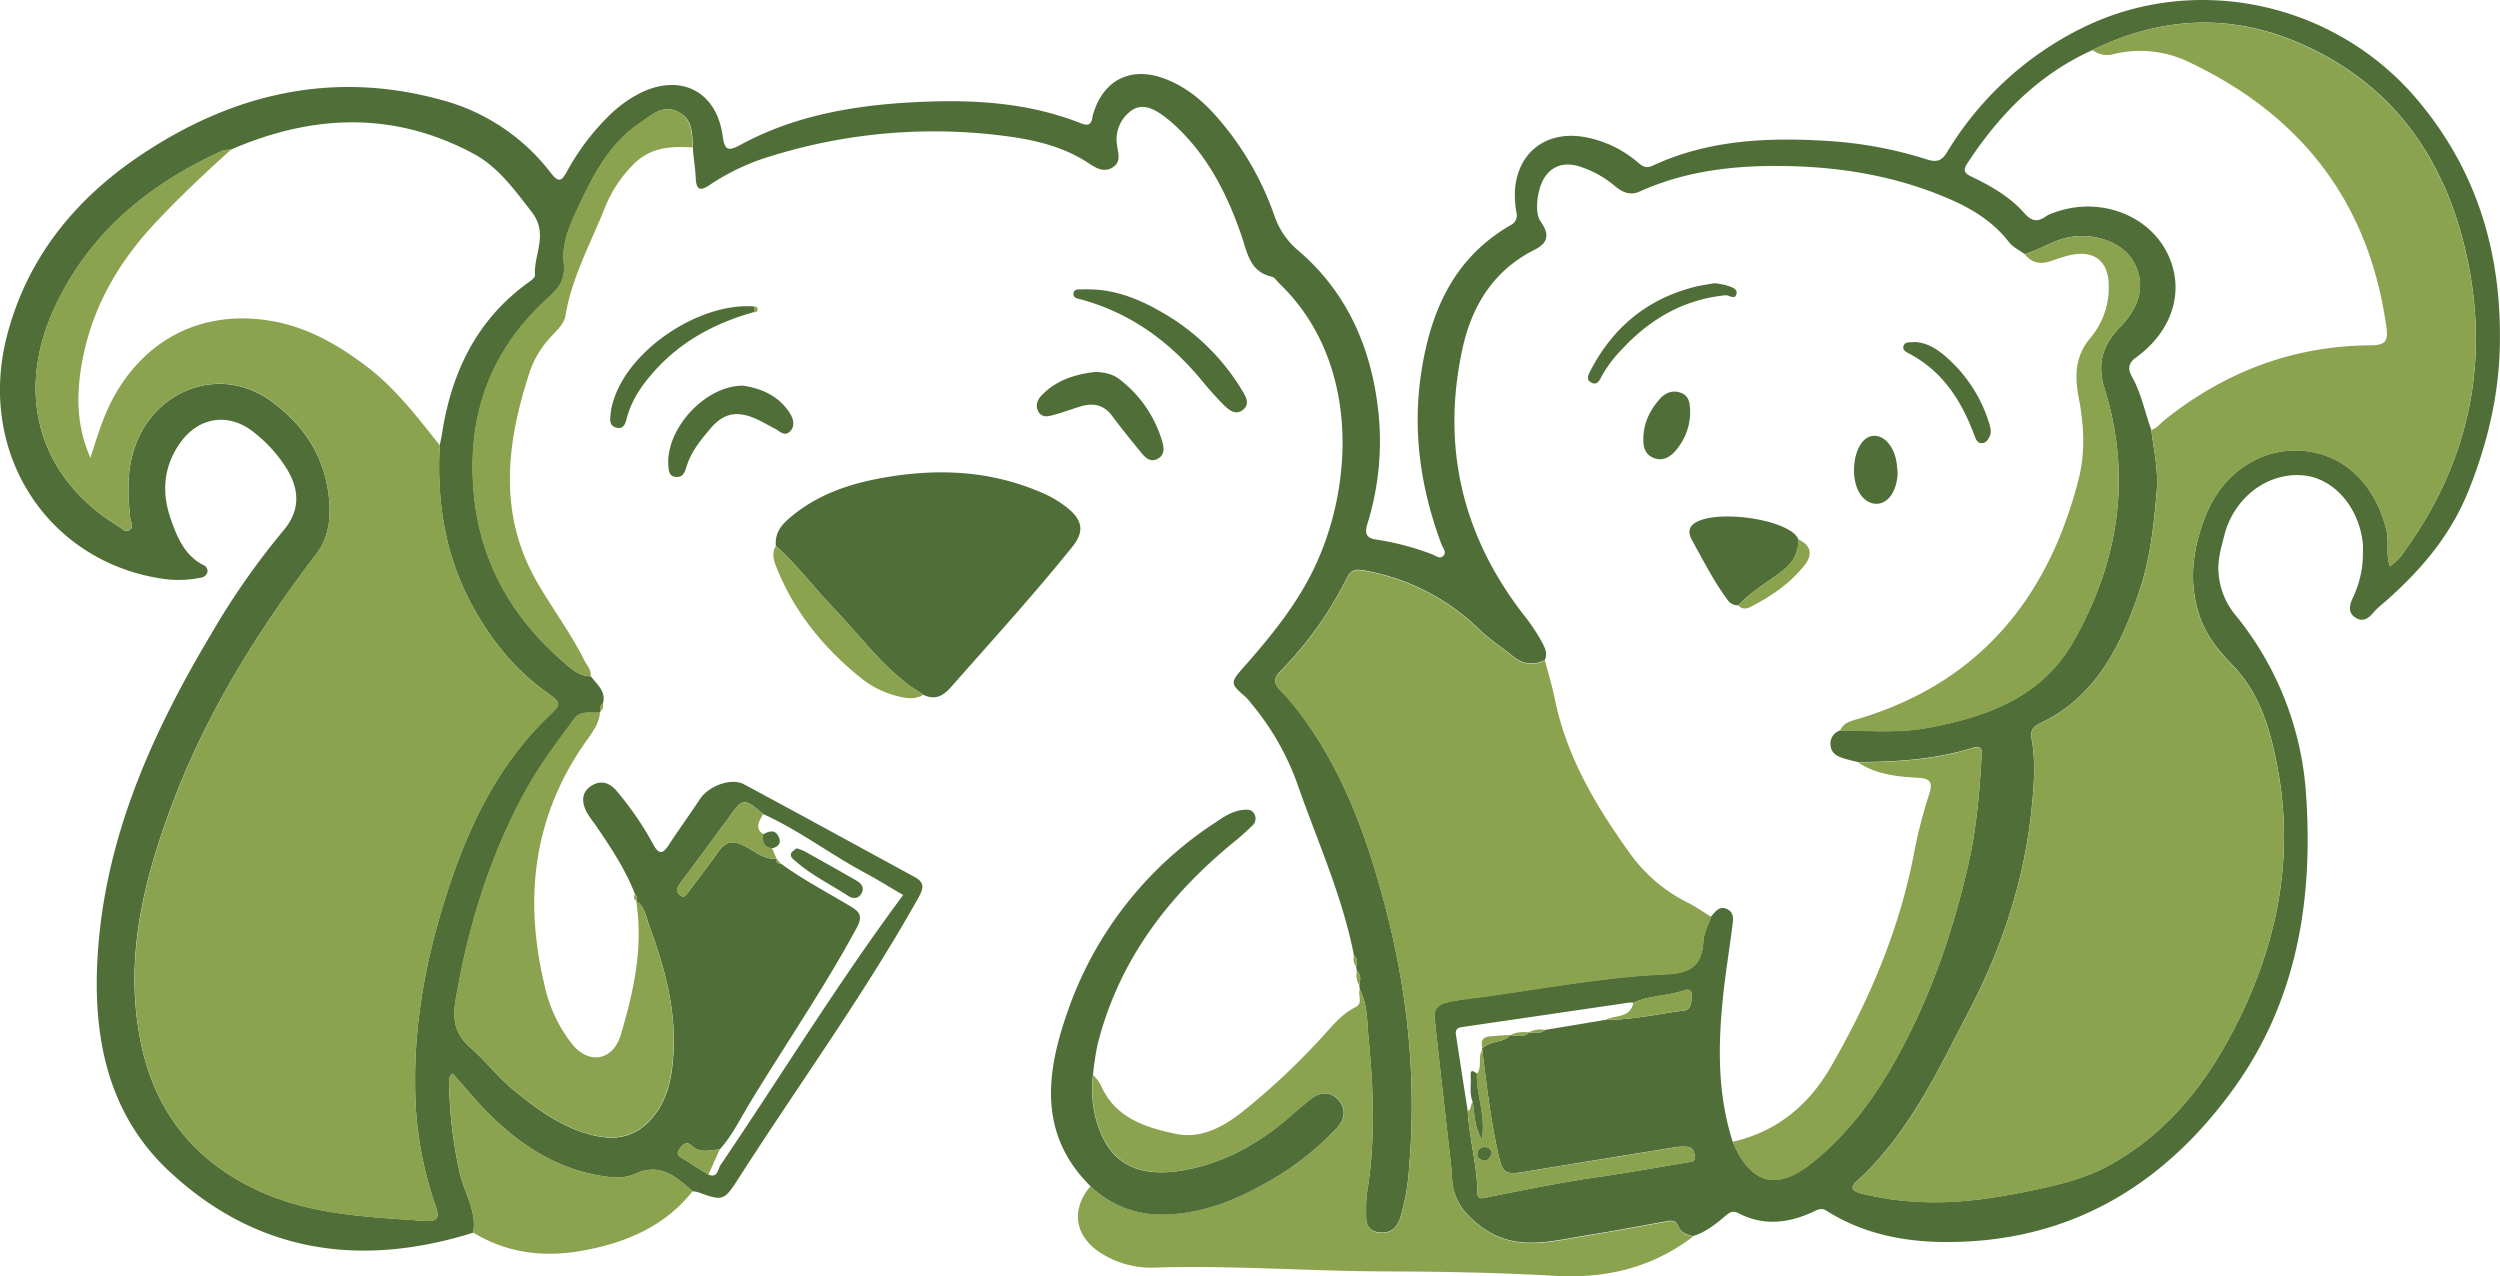 <svg id="Layer_23" data-name="Layer 23" xmlns="http://www.w3.org/2000/svg" viewBox="0 0 728.01 371.58"><defs><style>.cls-1{fill:#506f38;}.cls-2{fill:#8ba24f;}</style></defs><title>Friends</title><g id="thSJtP.tif"><path class="cls-1" d="M169.83,479.16c-33.05,10.37-63.47,5.86-89-18.29C63.29,444.22,59,422,60.43,398.59c2.09-34.33,15.74-64.72,33.05-93.72a217.37,217.37,0,0,1,21-30.1c4.79-5.62,4.91-11.51,1.16-17.82A40.34,40.34,0,0,0,105.79,246c-7.16-5.67-15.81-4.44-21.19,3-4.95,6.81-5.61,14.45-2.93,22.19,1.85,5.3,4,10.7,9.52,13.56a1.88,1.88,0,0,1,1.2,2.17,2.34,2.34,0,0,1-2,1.53,32.15,32.15,0,0,1-11.57.22C45.47,283.42,25.34,251.82,34,218.11c5.84-22.68,19.75-39.77,38.75-52.57,26.76-18,56-25,87.79-16.23a59.15,59.15,0,0,1,31.88,21.28c2.37,3.09,3.23,2.19,4.73-.54A68.83,68.83,0,0,1,209.25,154a36.27,36.27,0,0,1,9-6.6c11.76-5.94,22.34-.74,24.17,12.25.61,4.33,1.47,4.76,5.31,2.68,15-8.13,31.47-11.19,48.26-12.23,17.22-1.06,34.37-.47,50.74,6,2.08.83,3.1.45,3.39-1.77a8.58,8.58,0,0,1,.34-1.3c3-9.6,10.91-13.5,20.44-10,6.5,2.37,11.58,6.69,16,11.87a86.81,86.81,0,0,1,16.23,28.18,22.82,22.82,0,0,0,7.12,10.25C424,205.19,431,220.76,433.21,238.6a80.93,80.93,0,0,1-3,34.1c-.94,3.11-.24,4.29,2.86,4.68a78.54,78.54,0,0,1,16,4.26c1,.36,2.26,1.54,3.25.42s-.14-2.24-.54-3.3c-6.09-16.25-8.53-33-5.89-50.18,2.72-17.77,9.5-33.31,26-42.8a3.12,3.12,0,0,0,1.7-3.66,31.78,31.78,0,0,1-.45-6.22c.63-11.1,8.86-17.59,19.83-15.86a32.69,32.69,0,0,1,16,7.48c1.35,1.12,2.35,1.84,4.29.94,15.92-7.41,32.84-8.27,50-7.26a119.27,119.27,0,0,1,29.86,5.43c3.09,1,4.45.28,6-2.31a95.08,95.08,0,0,1,38.66-35.69c32.93-16.63,73.88-8,98,20.44,17.73,20.91,24.77,45.14,24.18,72-.32,14.48-3.64,28.3-9,41.77s-14.22,23.69-24.8,32.93a24.36,24.36,0,0,0-2.92,2.72c-1.48,1.8-3.14,3-5.35,1.57s-1.72-3.68-.8-5.63a29.81,29.81,0,0,0,3-12.52c0-1,.05-2.09,0-3.13-1-10.9-8.63-19.53-17.71-20.17-10.34-.73-19.78,6.61-22.61,17.34-1,3.91-2.17,7.7-1.65,11.84a21.47,21.47,0,0,0,4.7,11.34,92,92,0,0,1,20.69,52.08c2.2,31-2.6,60.65-21.34,86.4-20.65,28.38-48.25,44.56-84.09,44.28-12-.1-23.75-2.49-34.17-9.09-1.5-.95-2.49-.38-3.68.19-7.25,3.41-14.58,4.35-22,.5-1.75-.91-2.69-.12-3.9.9-2.83,2.38-5.72,4.69-9.35,5.79-1.8-.4-3.48-1-4.23-2.9-.62-1.57-1.78-1.75-3.27-1.48-7.72,1.4-15.43,2.87-23.18,4.1-10.95,1.73-21.78,5.2-32.12-3.37-4.21-3.49-6.56-6.88-7.23-11.9-.22-1.62-.21-3.27-.39-4.9-1.61-14.44-3.29-28.88-4.84-43.33-.27-2.46,1.37-3.84,3.66-4.33,1.89-.4,3.8-.71,5.71-1,19.45-2.42,38.73-6.35,58.33-7.21,6.93-.3,10.19-2.66,10.59-9.56.14-2.44,1.47-4.81,2.26-7.21,1.28-1.44,2.47-3.29,4.8-2.08,2,1.05,1.62,3.08,1.41,4.8-1,7.84-2.33,15.64-3,23.5-1.2,13.25-1.06,26.45,3.07,39.31,5.18,12.19,12.55,14.52,22.85,6.4,11-8.69,19.09-19.93,25.75-32.25,9.35-17.29,15.65-35.68,20-54.76,2.33-10.14,3.25-20.52,3.84-30.9.09-1.55.74-4.13-2.52-3.13-10.92,3.37-22.16,4.13-33.5,4.13-1.29-.33-2.6-.6-3.87-1-1.88-.59-3.72-1.32-4-3.64a4,4,0,0,1,2.74-4.55c8.48,0,17,.8,25.42-.76,17.48-3.23,33.53-9,42.83-25.68C649,283.41,652.8,259,644.86,233.41c-2.35-7.54-.38-12.91,4.54-18,6-6.2,7.43-12.65,3.88-19-3.18-5.65-11.33-8.49-18.79-7.1-4.66.87-8.46,3.67-12.92,4.88-1.54-1.14-3.43-2-4.55-3.47-4.62-6-10.83-9.76-17.62-12.68-14.3-6.15-29.36-8.92-44.83-9.41s-30.73.87-45.1,7.36c-2.68,1.21-4.93.27-7-1.43a30.31,30.31,0,0,0-10.91-6c-3.75-1-7.14-.36-9.55,3s-3.24,10.5-1.42,13.07c2.66,3.75,2.36,6.26-1.7,8.3-12.1,6.08-18.37,16.51-21.07,29.08-6.05,28.2-.06,53.88,17.53,76.78a58.93,58.93,0,0,1,5.74,8.53c.85,1.62,1.64,3.22.77,5.08a8,8,0,0,1-9.16-1c-3.25-2.61-6.79-4.9-9.78-7.77a63.86,63.86,0,0,0-33.61-17.3c-2.54-.46-3.9-.26-5.18,2.32a106.34,106.34,0,0,1-19.35,27.09c-1.69,1.74-2.08,3.32-.06,5.33a66.68,66.68,0,0,1,6.32,7.5c12.19,16.47,19,35.37,24.16,54.89,6.66,25.05,9.37,50.55,7.15,76.44a64.09,64.09,0,0,1-2.58,14.9c-1,3.06-3,4.78-6.4,4.24s-3.65-3-3.54-5.75A39.93,39.93,0,0,1,430,468c2.56-15.11,2-30.28.53-45.41-.47-4.75-.26-9.79-2.56-14.29-.05-.42-.1-.84-.16-1.26.33-1.46.63-2.91-.68-4.1-.08-.43-.15-.86-.23-1.3.36-1.17.45-2.29-.62-3.19-3.4-17.54-10.88-33.75-16.67-50.5a77,77,0,0,0-13.44-23.12,12.55,12.55,0,0,0-1.47-1.69c-4.35-3.76-4.56-4.08-.75-8.4,7.55-8.53,14.8-17.36,19.94-27.47,12.55-24.68,14.31-61.75-9.25-84.42-.76-.73-1.43-1.87-2.31-2.07-6.35-1.44-7.06-6.83-8.74-11.75-4.09-12-9.69-23.13-19.1-32a39.29,39.29,0,0,0-3.78-3.16c-2.77-2-6-3.65-9.1-1.55a10.28,10.28,0,0,0-4.32,10.18c.32,2.42,1.27,4.83-1.25,6.44s-4.84.26-7-1.19c-8.36-5.54-18-7.26-27.6-8.33a160.13,160.13,0,0,0-65,6.27,65.63,65.63,0,0,0-17.76,8.37c-2.32,1.56-3.92,2-4.08-2-.12-2.92-.69-5.89-.82-8.86-.2-4,0-8.36-4.37-10.47s-7.47.9-10.62,3c-8.29,5.43-13.12,13.72-17.21,22.35-2.79,5.88-6.08,12.18-5.37,18.65.56,5.05-1.55,7.49-4.54,10.19-16.16,14.64-23.24,32.73-21.86,54.55,1.35,21.22,10.68,38.06,26.48,51.69,2.19,1.89,4.51,4,7.79,4,1.75,2.39,4.48,4.34,3.5,7.93a1.85,1.85,0,0,0-.68,2.27l-.12.31c-2.54.46-5.53-.8-7.49,1.84-5.05,6.82-10.17,13.6-14.27,21.07-10.41,19-16.65,39.41-20.3,60.69-.92,5.36-.5,9.85,4.17,13.9,4.46,3.86,8.07,8.71,12.71,12.49,7.33,6,14.88,11.51,24.4,13.42,5.75,1.15,10.85.06,15.12-4.43,5.32-5.59,6.59-12.56,7-19.74.77-12.89-2.62-25.09-7-37-.95-2.56-1.27-5.57-3.83-7.34l0,.05a1.56,1.56,0,0,0-.35-1.94c-2.85-7.46-7.29-14-11.75-20.55a34.88,34.88,0,0,1-2.29-3.31c-1.45-2.76-1.74-5.66,1.07-7.62s5.5-1.16,7.58,1.32a91.47,91.47,0,0,1,10.63,15.49c1.78,3.34,2.92,2.79,4.67.1,2.91-4.47,6.07-8.77,9-13.24,2.42-3.7,9-6.29,12.78-4.28,16.62,8.91,33.15,18,49.71,27,3,1.62,2.65,3.29,1.07,6.11-15.89,28.34-35,54.59-52.5,81.91-4,6.25-4.55,6.42-11.49,3.81a7.71,7.71,0,0,0-1.74-.28c-4.82-4.29-9.53-8.47-16.84-5.05-2.78,1.3-6,1.12-9.22.64-13.12-2-23.63-8.7-32.84-17.76-3.86-3.81-7.3-8.05-10.95-12.11-1.54,1.2-1,2.66-1,3.89a124.33,124.33,0,0,0,3,24.74C167.1,467.37,170.88,472.73,169.83,479.16Zm307.41-58.33c1.62.21,3.24.47,4.65-.7l17.57-2.92c7.75,0,15.31-1.72,22.95-2.74,2.21-.3,2.06-2.67,2.29-4.35.19-1.38-1-1.94-2.07-1.56-4.88,1.72-10.23,1.49-15,3.68a3.45,3.45,0,0,0-.88-.12l-49.09,7.19c-1.27.19-1.9.82-1.7,2.08q1.69,11.16,3.44,22.31c.46,8,2.74,15.79,2.84,23.85,0,2.15,1.48,1.57,2.88,1.29,10.76-2.15,21.52-4.35,32.39-5.91,8.66-1.25,17.27-2.81,25.91-4.24,1-.17,2.32-.14,2.14-1.65-.16-1.33-.59-2.75-2.27-2.88a14.62,14.62,0,0,0-3.56.15q-22,3.54-43.9,7.15c-5.47.89-6.27.43-7.52-5.16-2.23-10-3.41-20.17-4.67-30.33a.38.38,0,0,1,.05-.5c2.25-2.29,6-1.43,8.17-3.88l0,.06c1.9.21,3.86.76,5.48-.85Zm-219-50.45c-.36,1.15.46,1.24,1.24,1.38,6.37,4.63,13.35,8.28,20.09,12.32,2.52,1.51,3.88,2.68,1.95,6.24-9.52,17.62-20.87,34.11-31.24,51.2-2.76,4.55-5.08,9.41-8.69,13.41-2.85.12-5.73,1.35-8.36-1.22-1.43-1.41-2.81.17-3.57,1.42-.91,1.48.49,2,1.49,2.64,2.39,1.48,4.76,3,7.14,4.49,2.74,1.12,2.72-1.59,3.51-2.75C259.51,433.38,276,406.42,295,380.84c-3.81-2.22-7.58-4.56-11.48-6.66-9.94-5.35-19-12.28-29.3-16.92-5.49-4.69-6-4.65-9.8.76-.51.73-1,1.44-1.58,2.16-4.24,5.74-8.46,11.5-12.74,17.21-.94,1.25-1.38,2.5-.07,3.52s2-.37,2.7-1.29c2.84-3.82,5.73-7.6,8.5-11.47,2-2.74,4-3.36,7.23-1.77s5.82,4.2,9.68,3.88Zm383.1-235.59c-15.77,7.1-27.27,18.91-36.56,33.17-1.29,2-.53,2.8,1.3,3.68,5.67,2.72,11.17,5.83,15.37,10.6,2.11,2.4,3.89,2.76,6.38.93a9.29,9.29,0,0,1,2.45-1.07c12.4-4.58,26.42.16,32.36,10.91s2.53,23.27-8.65,31.32c-2.59,1.87-2.19,3.72-1.08,5.71,2.68,4.83,3.68,10.23,5.55,15.33.74,5.89,2.08,11.77,1.59,17.72-.83,10.08-1.92,20.15-5.24,29.8-5.45,15.83-12.63,30.38-28.84,38-1.93.91-2.77,2.19-2.39,4.23,1.27,7,.73,13.88,0,20.89-2.16,20.74-8.58,40.17-18.16,58.52-9.22,17.67-17.64,35.94-32.8,49.75-2.08,1.9-1.06,2.82,1.36,3.45a84,84,0,0,0,17.17,2.46c10.31.52,20.53-.88,30.57-2.93,8.43-1.72,17-3.56,24.61-7.79,18.11-10,29.78-25.91,38.44-44.05,10.92-22.85,15.21-46.93,10.38-72.11-2.06-10.72-5-21.08-13-29.39-3.75-3.9-7.41-8.24-9.33-13.51-3.83-10.54-2.31-21,1.86-30.92,5.14-12.22,16.42-19.07,28.18-18,11.93,1.13,20.79,9.76,24.09,23.09.84,3.43-.25,7,1,10.52a14.16,14.16,0,0,0,4.22-4.36c18.53-25.56,24.78-54.06,18.41-84.73-6.09-29.36-21.89-52.08-50.46-63.88C680.3,124,660.55,125.36,641.34,134.79Zm-542,29a8.9,8.9,0,0,0-2.61.35c-21.3,9.65-38.56,23.78-48.68,45.32-11.93,25.41-4.74,49.84,18.43,64,1,.59,1.9,1.9,3.15,1.13,1.53-.93.41-2.35.28-3.61-.72-7-1-14,1.43-20.77,6-17,25.15-23.5,39.24-13.44,9.11,6.51,15.16,15,16.92,26.18,1,6.5.77,13.11-3.3,18.46C107,304,92,328,82,354.76c-8.37,22.42-14,45.33-8.9,69.46,4.19,20,15.67,34.24,34.4,42.83,15.34,7,31.68,7.5,48,8.66,4.39.31,4.47-1.17,3.19-4.77a106.55,106.55,0,0,1-5.8-34.17c-.27-17.13,2.54-33.86,7.32-50.17,6.29-21.48,14.95-41.86,31.52-57.84,3.82-3.68,3.8-3.75-.66-7-9.12-6.55-15.94-15-21.35-24.83-8.12-14.71-10.57-30.53-9.68-47.07.21-1,.47-2,.63-3.07,2.75-18.11,10.12-33.58,25.44-44.5.69-.5,1.73-1.31,1.68-1.91-.44-6.11,4.1-11.95-1-18.51-5-6.41-9.67-13-16.88-16.89C146.67,152.52,123.05,153.47,99.33,163.74Z" transform="translate(-32 -120.21)"/><path class="cls-2" d="M428,408.33c2.3,4.5,2.09,9.54,2.56,14.29,1.51,15.13,2,30.3-.53,45.41a39.93,39.93,0,0,0-.2,5.37c-.11,2.71.24,5.22,3.54,5.75s5.39-1.18,6.4-4.24a64.09,64.09,0,0,0,2.58-14.9c2.22-25.89-.49-51.39-7.15-76.44-5.18-19.52-12-38.42-24.16-54.89a66.68,66.68,0,0,0-6.32-7.5c-2-2-1.63-3.59.06-5.33a106.34,106.34,0,0,0,19.35-27.09c1.28-2.58,2.64-2.78,5.18-2.32a63.86,63.86,0,0,1,33.61,17.3c3,2.87,6.53,5.16,9.78,7.77a8,8,0,0,0,9.16,1c1,3.73,2.14,7.43,2.9,11.21,3.44,17,12.17,31.52,22.12,45.33a45.75,45.75,0,0,0,16.58,14c2.38,1.21,4.58,2.76,6.87,4.16-.79,2.4-2.12,4.77-2.26,7.21-.4,6.9-3.66,9.26-10.59,9.56-19.6.86-38.88,4.79-58.33,7.21-1.91.24-3.82.55-5.71,1-2.29.49-3.93,1.87-3.66,4.33,1.55,14.45,3.23,28.89,4.84,43.33.18,1.63.17,3.28.39,4.9.67,5,3,8.41,7.23,11.9,10.34,8.57,21.17,5.1,32.12,3.37,7.75-1.23,15.46-2.7,23.18-4.1,1.49-.27,2.65-.09,3.27,1.48.75,1.91,2.43,2.5,4.23,2.9-11.95,9.09-25.39,12.31-40.33,11.44-16.39-.95-32.83-1.24-49.26-1.29-22.25-.07-44.47-1.79-66.73-1.13a27.11,27.11,0,0,1-17-4.8c-6.9-4.91-7.72-12.34-2.18-18.86A29.36,29.36,0,0,0,371,473.83c11.6-.13,21.8-4.54,31.52-10.2a83,83,0,0,0,18.84-15c2.45-2.62,2.77-5.84.21-8.4-2.41-2.41-5.4-2-8,.18-1.72,1.42-3.46,2.82-5.13,4.3-9,7.95-19.17,13.87-30.94,16.11-10.76,2.05-20,.28-24.62-10.09a33,33,0,0,1-2.54-17.47,14.18,14.18,0,0,1,2.16,2.8c4.09,9.63,12.83,12.4,21.8,14.31,7.4,1.58,13.75-1.93,19.36-6.3a204.34,204.34,0,0,0,22.54-21c3.26-3.44,6.11-7.37,10.51-9.56C429.09,412.33,427.26,410,428,408.33Z" transform="translate(-32 -120.21)"/><path class="cls-1" d="M257.94,279.19c-.28-3.22,1-5.46,3.46-7.68,8.42-7.45,18.54-10.68,29.26-12.43,15-2.45,29.75-1.73,43.95,4.28a32.55,32.55,0,0,1,8.49,4.95c4.26,3.59,4.62,6.84,1.16,11.14-11.33,14.08-23.51,27.43-35.46,41-2.22,2.5-4.65,3.7-7.89,2.1-1.45-1-3-1.86-4.34-2.9-8.39-6.31-14.55-14.79-21.74-22.27C269.1,291.4,264.12,284.73,257.94,279.19Z" transform="translate(-32 -120.21)"/><path class="cls-2" d="M217.23,382.5c2.56,1.77,2.88,4.78,3.83,7.34,4.41,11.93,7.8,24.13,7,37-.43,7.18-1.7,14.15-7,19.74-4.27,4.49-9.37,5.58-15.12,4.43-9.52-1.91-17.07-7.46-24.4-13.42-4.64-3.78-8.25-8.63-12.71-12.49-4.67-4.05-5.09-8.54-4.17-13.9,3.65-21.28,9.89-41.68,20.3-60.69,4.1-7.47,9.22-14.25,14.27-21.07,2-2.64,4.95-1.38,7.49-1.84-.22,3.29-2.18,5.83-3.95,8.33-15.47,21.78-18.3,45.71-12.21,71.14a42,42,0,0,0,8.1,17.26c4.9,6,11.88,4.72,14.11-2.78C216.6,408.74,219.39,395.94,217.23,382.5Z" transform="translate(-32 -120.21)"/><path class="cls-1" d="M350.27,433.3a33,33,0,0,0,2.54,17.47c4.59,10.37,13.86,12.14,24.62,10.09,11.77-2.24,22-8.16,30.94-16.11,1.67-1.48,3.41-2.88,5.13-4.3,2.64-2.18,5.63-2.59,8-.18,2.56,2.56,2.24,5.78-.21,8.4a83,83,0,0,1-18.84,15c-9.72,5.66-19.92,10.07-31.52,10.2a29.36,29.36,0,0,1-21.41-8.26c-15.15-15.06-12.92-32.79-6.77-50.41A107.66,107.66,0,0,1,385.51,360c2.59-1.73,5.18-3.6,8.42-3.94,1.18-.12,2.48-.21,3.24,1a2.75,2.75,0,0,1-.57,3.66c-1.81,1.75-3.7,3.44-5.66,5-19,15.63-33.27,34.49-39.35,58.78A89.07,89.07,0,0,0,350.27,433.3Z" transform="translate(-32 -120.21)"/><path class="cls-2" d="M169.83,479.16c1-6.43-2.73-11.79-4-17.7a124.33,124.33,0,0,1-3-24.74c0-1.23-.56-2.69,1-3.89,3.65,4.06,7.09,8.3,10.95,12.11,9.21,9.06,19.72,15.78,32.84,17.76,3.21.48,6.44.66,9.22-.64,7.31-3.42,12,.76,16.84,5.05-8.16,10.3-19.5,15-31.88,17.27C190.62,486.43,179.76,485.21,169.83,479.16Z" transform="translate(-32 -120.21)"/><path class="cls-2" d="M204,317.11c-3.28,0-5.6-2.07-7.79-4-15.8-13.63-25.13-30.47-26.48-51.69-1.38-21.82,5.7-39.91,21.86-54.55,3-2.7,5.1-5.14,4.54-10.19-.71-6.47,2.58-12.77,5.37-18.65,4.09-8.63,8.92-16.92,17.21-22.35,3.15-2.06,6.42-5,10.62-3s4.17,6.45,4.37,10.47c-6.18-.41-12.1-.1-16.95,4.64a37.45,37.45,0,0,0-8.61,12.93c-4.13,10.35-9.61,20.2-11.47,31.39-.4,2.37-2.36,4.12-3.95,5.89a28.23,28.23,0,0,0-6.21,9.76c-7,21-9.75,42,2.06,62.28,4.42,7.57,9.68,14.65,13.63,22.53C203,314.09,204.24,315.3,204,317.11Z" transform="translate(-32 -120.21)"/><path class="cls-1" d="M349.66,204.48c7.51.19,14.22,2.91,20.6,6.61a64.42,64.42,0,0,1,23.22,22.43c1.15,1.9,2.73,4.17.52,6s-4.25,0-5.83-1.57c-2.19-2.23-4.27-4.57-6.26-7-9.35-11.3-20.7-19.59-35-23.51-1-.27-2.38-.37-2.31-1.64.1-1.7,1.72-1.22,2.82-1.33C348.16,204.42,348.91,204.48,349.66,204.48Z" transform="translate(-32 -120.21)"/><path class="cls-2" d="M257.94,279.19c6.18,5.54,11.16,12.21,16.89,18.17,7.19,7.48,13.35,16,21.74,22.27,1.39,1,2.89,1.94,4.34,2.9-2.69,1.58-5.47,1-8.19.22a27,27,0,0,1-9.53-4.72c-11.12-8.85-19.91-19.5-25.17-32.84C257.25,283.24,256.71,281.2,257.94,279.19Z" transform="translate(-32 -120.21)"/><path class="cls-1" d="M350.94,228.52c2.85.11,5.19.65,7.11,2.17a35.28,35.28,0,0,1,12.41,18.12c.57,2,.71,4-1.46,5.07-2,1-3.46-.37-4.61-1.77-2.93-3.56-5.82-7.16-8.59-10.85-2.42-3.23-5.51-3.79-9.11-2.7-2.71.82-5.36,1.83-8.1,2.54-1.38.36-3,.77-4.08-.8-1.18-1.82-.44-3.64.79-4.93C339.64,230.83,345.29,229.17,350.94,228.52Z" transform="translate(-32 -120.21)"/><path class="cls-1" d="M248.46,232.51c5,.78,10.21,2.79,13.54,8,1.06,1.63,1.64,3.83,0,5.39s-3-.22-4.41-.9c-2-1-3.9-2.22-6-3.06-5.32-2.17-9-1.31-12.76,3.11-2.88,3.41-5.75,6.89-7,11.32-.44,1.53-1.08,2.89-3,2.74-2-.17-2.09-1.78-2.21-3.3C225.85,245.1,237.29,232.45,248.46,232.51Z" transform="translate(-32 -120.21)"/><path class="cls-1" d="M251.59,211.08c-11.13,3.12-21,8.32-28.85,17-3.67,4.07-6.7,8.35-8.15,13.68-.43,1.55-.84,3.53-3.07,3s-1.85-2.49-1.71-4.08a19.1,19.1,0,0,1,1-4.34c4.87-14.75,25.16-28.1,40.79-26.89Z" transform="translate(-32 -120.21)"/><path class="cls-2" d="M427.14,403c1.31,1.19,1,2.64.68,4.1A5.37,5.37,0,0,1,427.14,403Z" transform="translate(-32 -120.21)"/><path class="cls-2" d="M251.59,211.08v-1.54c.69-.2,1,.18,1,.77A.72.72,0,0,1,251.59,211.08Z" transform="translate(-32 -120.21)"/><path class="cls-2" d="M426.29,398.48c1.07.9,1,2,.62,3.19A3.52,3.52,0,0,1,426.29,398.48Z" transform="translate(-32 -120.21)"/><path class="cls-2" d="M206.85,327.31a1.85,1.85,0,0,1,.68-2.27A2,2,0,0,1,206.85,327.31Z" transform="translate(-32 -120.21)"/><path class="cls-2" d="M216.91,380.61a1.56,1.56,0,0,1,.35,1.94C216.46,382,216.52,381.35,216.91,380.61Z" transform="translate(-32 -120.21)"/><path class="cls-2" d="M160.07,249.9c-.89,16.54,1.56,32.36,9.68,47.07,5.41,9.8,12.23,18.28,21.35,24.83,4.46,3.21,4.48,3.28.66,7-16.57,16-25.23,36.36-31.52,57.84-4.78,16.31-7.59,33-7.32,50.17a106.55,106.55,0,0,0,5.8,34.17c1.28,3.6,1.2,5.08-3.19,4.77-16.32-1.16-32.66-1.62-48-8.66-18.73-8.59-30.21-22.82-34.4-42.83-5.06-24.13.53-47,8.9-69.46C92,328,107,304,124.19,281.36c4.07-5.35,4.32-12,3.3-18.46-1.76-11.21-7.81-19.67-16.92-26.18-14.09-10.06-33.19-3.52-39.24,13.44-2.43,6.81-2.15,13.77-1.43,20.77.13,1.26,1.25,2.68-.28,3.61-1.25.77-2.17-.54-3.15-1.13-23.17-14.16-30.36-38.59-18.43-64,10.12-21.54,27.38-35.67,48.68-45.32a8.9,8.9,0,0,1,2.61-.35c-7.55,6.76-14.89,13.72-21.85,21.1-11.34,12-19.19,25.84-21.83,42.29-1.4,8.75-1.28,17.45,2.69,26.41,2-6.34,3.72-12,6.56-17.31,9.58-17.76,26.62-26,46.42-22.51,10.25,1.84,19,6.81,27.19,13C147.08,233.17,153.5,241.6,160.07,249.9Z" transform="translate(-32 -120.21)"/><path class="cls-2" d="M641.34,134.79c19.21-9.43,39-10.76,58.76-2.59,28.57,11.8,44.37,34.52,50.46,63.88,6.37,30.67.12,59.17-18.41,84.73a14.16,14.16,0,0,1-4.22,4.36c-1.21-3.52-.12-7.09-1-10.52-3.3-13.33-12.16-22-24.09-23.09-11.76-1.11-23,5.74-28.18,18-4.17,10-5.69,20.38-1.86,30.92,1.92,5.27,5.58,9.61,9.33,13.51,8,8.31,10.92,18.67,13,29.39,4.83,25.18.54,49.26-10.38,72.11-8.66,18.14-20.33,34-38.44,44.05-7.64,4.23-16.18,6.07-24.61,7.79-10,2-20.26,3.45-30.57,2.93A84,84,0,0,1,574,467.76c-2.42-.63-3.44-1.55-1.36-3.45,15.16-13.81,23.58-32.08,32.8-49.75,9.58-18.35,16-37.78,18.16-58.52.73-7,1.27-13.93,0-20.89-.38-2,.46-3.32,2.39-4.23,16.21-7.65,23.39-22.2,28.84-38,3.32-9.65,4.41-19.72,5.24-29.8.49-5.95-.85-11.83-1.59-17.72,1.54-.4,2.41-1.71,3.55-2.63,17.56-14.17,37.58-21.83,60.16-22,4.58,0,5.29-1.32,4.74-5.26-5-36.21-24.62-61.61-57.33-77.14a32.63,32.63,0,0,0-21.84-2.47A7.06,7.06,0,0,1,641.34,134.79Z" transform="translate(-32 -120.21)"/><path class="cls-2" d="M536.55,452.7c12.72-2.88,22-10.52,28.42-21.52,11.51-19.85,20.39-40.77,24.59-63.51a145,145,0,0,1,4.3-16.44c1.09-3.5-.08-4.36-3.4-4.53-6.09-.32-12.17-1-17.47-4.51,11.34,0,22.58-.76,33.5-4.13,3.26-1,2.61,1.58,2.52,3.13-.59,10.38-1.51,20.76-3.84,30.9-4.37,19.08-10.67,37.47-20,54.76-6.66,12.32-14.74,23.56-25.75,32.25C549.1,467.22,541.73,464.89,536.55,452.7Z" transform="translate(-32 -120.21)"/><path class="cls-2" d="M567.84,333c1-2.44,3.3-2.86,5.4-3.48,35.06-10.53,55.09-35,64-69.5,2-7.71,1.68-15.7.17-23.55-1.25-6.47-1.35-12.42,3.44-18a22.57,22.57,0,0,0,5.22-14.93c0-7.28-4.18-10.63-11.36-9a48.07,48.07,0,0,0-5.12,1.58c-3.12,1.14-5.85.88-8-1.93,4.46-1.21,8.26-4,12.92-4.88,7.46-1.39,15.61,1.45,18.79,7.1,3.55,6.3,2.15,12.75-3.88,19-4.92,5.07-6.89,10.44-4.54,18,7.94,25.54,4.11,50-8.77,73.16-9.3,16.71-25.35,22.45-42.83,25.68C584.82,333.81,576.32,333,567.84,333Z" transform="translate(-32 -120.21)"/><path class="cls-2" d="M463.65,426c1.26,10.16,2.44,20.33,4.67,30.33,1.25,5.59,2.05,6.05,7.52,5.16q21.95-3.58,43.9-7.15a14.62,14.62,0,0,1,3.56-.15c1.68.13,2.11,1.55,2.27,2.88.18,1.51-1.15,1.48-2.14,1.65-8.64,1.43-17.25,3-25.91,4.24-10.87,1.56-21.63,3.76-32.39,5.91-1.4.28-2.86.86-2.88-1.29-.1-8.06-2.38-15.85-2.84-23.85,1.21-.42.64-1.87,1.46-2.5.58,3.3.35,6.8,2.63,10.93,1.27-7.36-1.73-13.21-1.41-19.28C463.75,430.81,462.21,428.06,463.65,426Zm2.78,30.09a1.93,1.93,0,0,0-2.1-1.84,2,2,0,0,0-2.09,1.86c-.2,1.34.79,1.89,1.8,2C465.48,458.32,466,457.13,466.43,456.06Z" transform="translate(-32 -120.21)"/><path class="cls-2" d="M256.83,367.25l1.29,3c-3.85.32-6.57-2.36-9.67-3.88s-5.27-1-7.23,1.77c-2.77,3.87-5.66,7.65-8.5,11.47-.68.92-1.24,2.43-2.7,1.29s-.87-2.27.07-3.52c4.28-5.71,8.5-11.47,12.74-17.21.53-.72,1.07-1.43,1.58-2.16,3.76-5.41,4.31-5.45,9.8-.76-1,2-2.63,3.93,0,5.89C254,365.22,254.32,366.92,256.83,367.25Z" transform="translate(-32 -120.21)"/><path class="cls-2" d="M499.46,417.21c2.83-1.49,7.24-.36,8.18-5,4.76-2.2,10.11-2,15-3.69,1.08-.38,2.26.18,2.07,1.56-.23,1.68-.08,4.05-2.29,4.35C514.77,415.49,507.21,417.21,499.46,417.21Z" transform="translate(-32 -120.21)"/><path class="cls-2" d="M241.59,454.93l-3.3,7.33c-2.38-1.5-4.75-3-7.14-4.49-1-.62-2.4-1.16-1.49-2.64.76-1.25,2.14-2.83,3.57-1.42C235.86,456.28,238.74,455.05,241.59,454.93Z" transform="translate(-32 -120.21)"/><path class="cls-2" d="M463.7,425.47c-.56-1.9-.15-3.25,2.05-3.46,2-.2,4.08-.28,6.12-.42C469.7,424,466,423.18,463.7,425.47Z" transform="translate(-32 -120.21)"/><path class="cls-2" d="M471.84,421.65c1.71-1,3.59-.93,5.48-.85C475.7,422.41,473.74,421.86,471.84,421.65Z" transform="translate(-32 -120.21)"/><path class="cls-2" d="M477.24,420.83a6.84,6.84,0,0,1,4.65-.7C480.48,421.3,478.86,421,477.24,420.83Z" transform="translate(-32 -120.21)"/><path class="cls-2" d="M258.24,370.38l1.24,1.38C258.7,371.62,257.88,371.53,258.24,370.38Z" transform="translate(-32 -120.21)"/><path class="cls-1" d="M538.2,296.48a3.61,3.61,0,0,1-3.27-1.78c-4-5.42-7-11.41-10.25-17.26-1.1-2-1.14-3.92,1.38-5.24,6.23-3.27,23.37-1.21,28.64,3.6a6.58,6.58,0,0,1,1,1.47c.08,4.22-1.81,7.13-5.26,9.67C546.26,290,541.78,292.68,538.2,296.48Z" transform="translate(-32 -120.21)"/><path class="cls-1" d="M531.14,202.69a20.92,20.92,0,0,1,3.63.62c1.21.43,3.15.87,2.93,2.31-.33,2.16-2.13.47-3.27.58-12,1.21-21.74,6.78-29.84,15.44a37,37,0,0,0-6.19,8.17c-.59,1.13-1.31,2.73-3,1.81s-.83-2.34-.21-3.54c6.45-12.42,16.31-20.66,29.92-24.23C527.13,203.32,529.2,203.06,531.14,202.69Z" transform="translate(-32 -120.21)"/><path class="cls-1" d="M589.53,219.8c3.9.18,7,2.34,9.74,4.84a41.94,41.94,0,0,1,11.91,18.59c.47,1.46.88,2.87.09,4.31-.51,1-1.19,1.84-2.38,1.72-.95-.11-1.42-.87-1.76-1.79-3.72-10.17-9.17-19-19.12-24.26-.9-.48-2.12-1.05-1.69-2.28C586.81,219.55,588.33,220,589.53,219.8Z" transform="translate(-32 -120.21)"/><path class="cls-1" d="M524.16,241.09a17.2,17.2,0,0,1-4.89,11.07c-1.58,1.53-3.47,2.3-5.71,1.41s-3-2.75-3-5c-.16-4.74,1.72-8.7,4.76-12.16,1.71-1.95,4-2.77,6.45-1.69C524,235.72,524.22,237.88,524.16,241.09Z" transform="translate(-32 -120.21)"/><path class="cls-1" d="M584.59,257.84a13,13,0,0,1-1.3,5.62c-2.18,4.34-6.89,4.65-9.6.62-2.56-3.8-2.36-11.11.42-14.88,2.09-2.84,5.52-2.78,7.91.21C584,251.86,584.41,254.82,584.59,257.84Z" transform="translate(-32 -120.21)"/><path class="cls-2" d="M538.2,296.48c3.58-3.8,8.06-6.49,12.21-9.54,3.45-2.54,5.34-5.45,5.26-9.67,3.69,1.74,4.31,4.37,1.86,7.49-4.19,5.35-9.73,9.06-15.69,12.15C540.65,297.52,539.28,297.77,538.2,296.48Z" transform="translate(-32 -120.21)"/><path class="cls-1" d="M264,367.24a17.1,17.1,0,0,1,2.32.88c5.06,2.82,10.12,5.66,15.14,8.56,1.36.79,2.33,2,1.41,3.68s-2.54,1.61-3.86.75c-5.11-3.33-10.64-6-15.26-10.06-.73-.64-1.9-1.28-1.28-2.52C262.79,368,263.57,367.61,264,367.24Z" transform="translate(-32 -120.21)"/><path class="cls-1" d="M256.83,367.25c-2.51-.33-2.85-2-2.62-4.1,1.63-.81,3.35-1.59,4.48.59C259.66,365.63,258.78,366.78,256.83,367.25Z" transform="translate(-32 -120.21)"/><path class="cls-1" d="M460.87,441.2c-1.06-2.54-.42-5.22-.6-7.83-.13-2,1-1.16,1.82-.52-.32,6.07,2.68,11.92,1.41,19.28C461.22,448,461.45,444.5,460.87,441.2Z" transform="translate(-32 -120.21)"/><path class="cls-1" d="M466.43,456.06c-.46,1.07-.95,2.26-2.39,2.06-1-.15-2-.7-1.8-2a2,2,0,0,1,2.09-1.86A1.93,1.93,0,0,1,466.43,456.06Z" transform="translate(-32 -120.21)"/></g></svg>